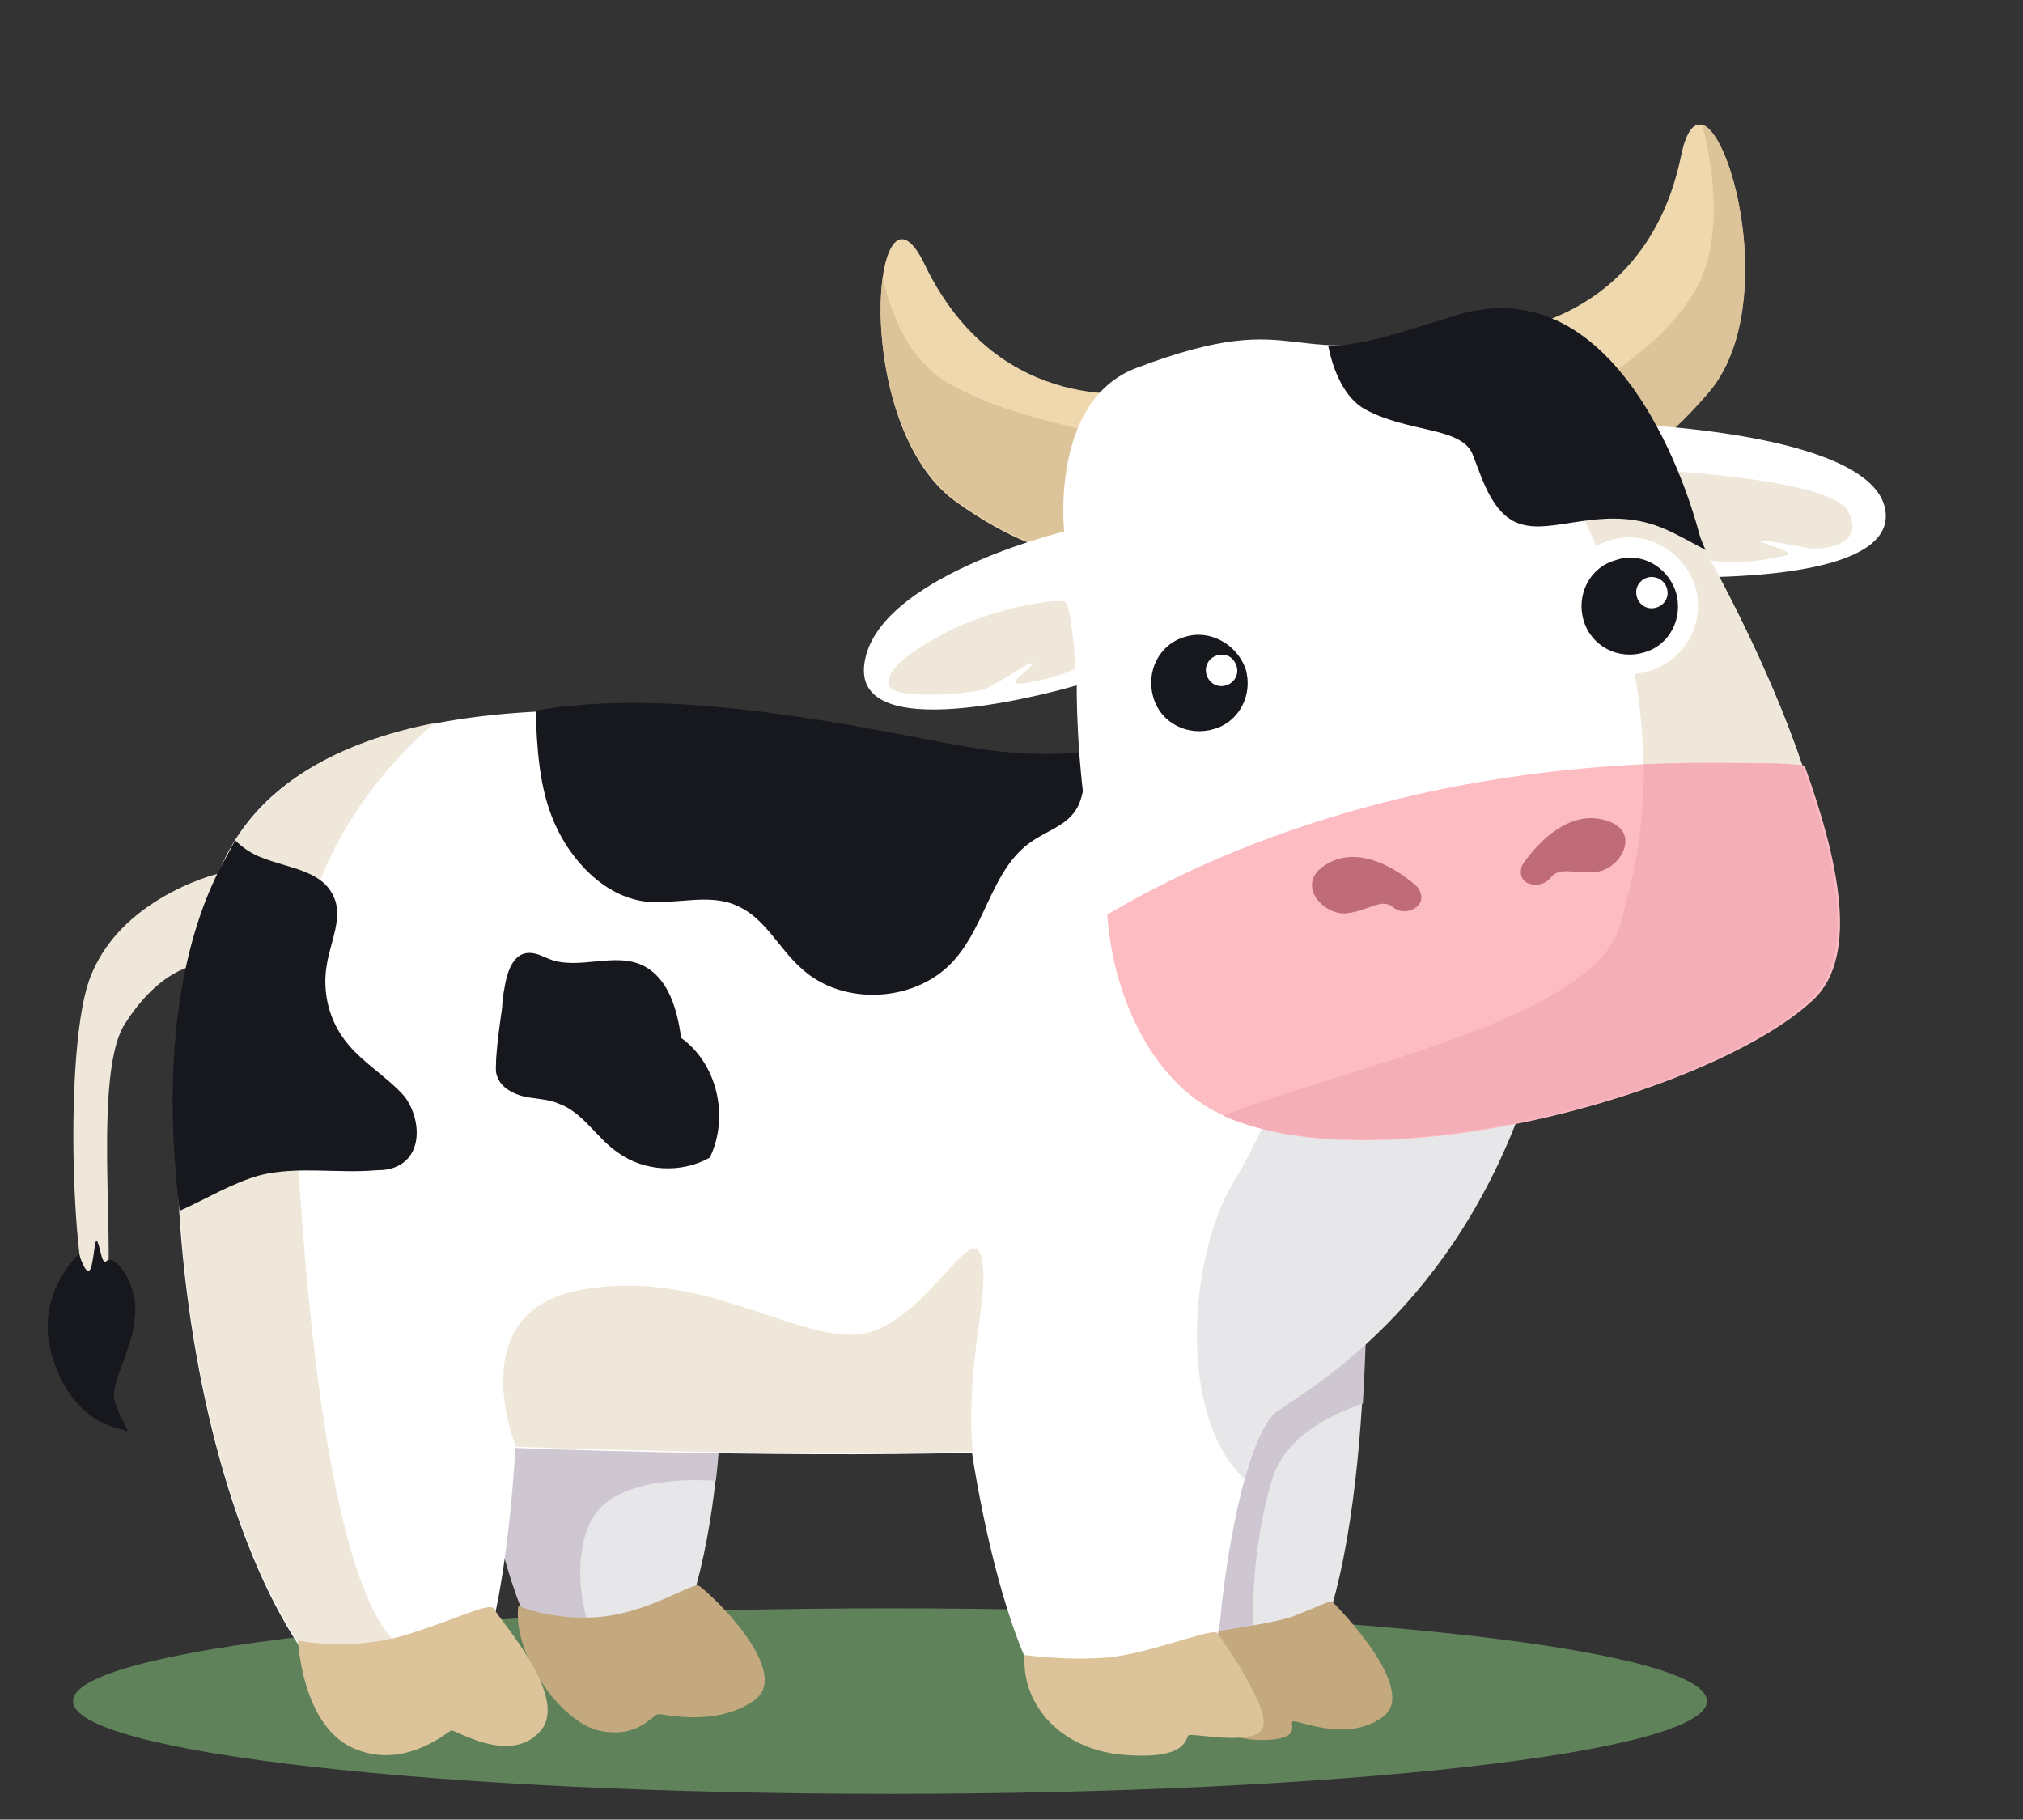 <?xml version="1.0" encoding="utf-8"?>
<!-- Generator: Adobe Illustrator 22.0.0, SVG Export Plug-In . SVG Version: 6.00 Build 0)  -->
<svg version="1.1" id="Слой_1" xmlns="http://www.w3.org/2000/svg" xmlns:xlink="http://www.w3.org/1999/xlink" x="0px" y="0px"
	 viewBox="0 0 338 304" style="enable-background:new 0 0 338 304;" xml:space="preserve">
<rect x="0" y="0" width="338" height="304" fill="#333333" stroke="none"/>
<style type="text/css">
	.st0{fill:#60825B;}
	.st1{fill:#EFE8DA;}
	.st2{fill:#16181E;}
	.st3{fill:#E7E6E8;}
	.st4{fill:#CEC7D1;}
	.st5{fill:#C4A87E;}
	.st6{fill:#FFFFFF;}
	.st7{fill:#DDC399;}
	.st8{fill:#EFD8AE;}
	.st9{fill:#FDBCC2;}
	.st10{fill:#F4AEB7;}
	.st11{fill:#BF6B79;}
</style>
<path class="st0" d="M148.7,299.7c75.4,0,136.5-6.9,136.5-15.5s-61.1-15.5-136.5-15.5s-136.5,6.9-136.5,15.5
	C12.1,292.8,73.3,299.7,148.7,299.7z"/>
<g id="tail">
	<path class="st1" d="M14.4,165.4c-4,14.9-1.9,56.4,2.2,54.4c4.1-2-1.9-39.3,4.3-48.8c7.3-11.4,14.8-10,14.8-10l0.7-15
		C36.1,146,18.4,150.5,14.4,165.4z"/>
	<path class="st2" d="M17.9,210.6c-0.9,0.9-1-1.7-1.6-3.1c-0.5-1.4-0.6,3.8-1.3,4.7s-1.8-2.7-1.8-2.7s-7.9,7-4.3,17.7
		c3.6,10.8,10.9,11.3,12,11.8c1.3,0.7-1.1-2.2-1.8-5.2c-0.6-3.1,3.2-8.4,3.5-14.3C22.9,213.7,18.9,209.6,17.9,210.6z"/>
</g>
<path class="st3" d="M184.4,227.1c0,0-1.5,63.4,24.9,59.4c19.6-3.1,18.8-69.6,18.8-69.6L184.4,227.1z"/>
<path class="st4" d="M184.4,227.1c0,0-1.5,63.4,24.9,59.4c1-0.2,2-0.6,3.1-1c-5-10.7-2.9-28.6,0.2-38.5c2-6.6,9.1-10.5,15.1-12.5
	c0.6-9.8,0.6-17.5,0.6-17.5L184.4,227.1z"/>
<path class="st5" d="M215.9,270.1c-5.3,1.8-24.1,3.9-24.1,3.9c0.2,11.5,11.8,16.7,19,16.7c7,0,4.5-2.7,5.2-3.1
	c0.6-0.4,9.1,3.7,15.1-0.8c6-4.5-7.6-18.3-8.3-19C222.3,267.2,221.3,268,215.9,270.1z"/>
<path class="st3" d="M79,228.7c0,0,3.3,50.1,20.6,55.1c17.3,5,22.4-43.6,20.2-56.6C117.8,214.1,79,228.7,79,228.7z"/>
<path class="st4" d="M79,228.7c0,0,3.3,50.1,20.6,55.1c2.3,0.6,4.1,0.4,6-0.6c-8-6.8-10.9-21.4-6.8-29.2c3.5-6.6,14.4-7,20.8-6.6
	c1-8.5,1-16.3,0.2-20.3C117.8,214.1,79,228.7,79,228.7z"/>
<path class="st5" d="M116.7,264.9c-1.2-0.4-8,4.3-16.1,5.2c-8,0.8-14-1.8-14-1.8c-1,8,7,19.3,13.4,20.8c6.6,1.5,9.1-2.7,9.9-2.7
	c0.8-0.2,9.5,2.3,16.1-2.3C132.8,279.3,117.9,265.4,116.7,264.9z"/>
<path class="st6" d="M214.5,108.8c0,0-17.9,23.5-56.9,16.3c-39-7.2-104-15.5-120.2,18.7c-16.2,33.9-6.5,117.5,21.1,141.1
	c0,0,9.7,6.6,17.9,0c8-6.6,9.7-43,9.7-43s42.3,1.7,76.3,0.8c0,0,6.6,46.3,20.4,47.1c13.8,0.8,20.2-10.5,21.1-19.5
	c0.8-8.8,4.1-30.8,9.7-34.8c5.8-4.1,31.7-18.7,43.1-58.4C268.1,137.2,252.8,107.9,214.5,108.8z"/>
<path class="st1" d="M48.9,173.4c-0.8-26.7,13.6-44,23.7-52.6c-15.9,3.1-28.9,10.1-35.1,22.8C21.3,177.5,30.9,261,58.6,284.7
	c0,0,9.7,6.6,17.9,0c1.5-1,2.7-3.1,3.7-5.8c-2.7-0.6-6.3-1.2-11.1-2.7C55.3,272.1,50.1,213.9,48.9,173.4z"/>
<path class="st7" d="M68.6,272.9c-9.3,3.1-18.8,1.2-18.8,1.2s0.6,14,9.1,17.9c8.5,3.9,15.9-2.7,16.5-2.9c0.6-0.2,9.7,5.8,14.8,0.2
	c5.2-5.6-6.8-18.7-7.5-20.3C82.2,267.4,77.9,269.9,68.6,272.9z"/>
<path class="st3" d="M227.2,147.9c0,0-12.6,35.8-21.1,49.6c-7.2,11.7-9.7,38.6,1.8,49.6c1.5-5.3,3.3-10.1,5.8-11.5
	c5.8-4.1,31.7-18.7,43.1-58.4c3.5-12.5,4.5-23.8,2.9-33.8C244.4,143.6,227.2,147.9,227.2,147.9z"/>
<path class="st2" d="M158.4,124.2c-19.4-3.7-46.8-9.3-68.9-5.5c0.2,6.3,0.6,13,3.1,18.7c2.7,6.3,8.3,12.3,15.1,13.2
	c5.2,0.6,10.9-1.5,15.6,0.8c4.5,2,6.8,7,10.5,10.3c7,6.6,19.6,5.8,25.8-1.5c5.2-6,6.2-15,12.6-19.5c2.5-1.8,5.8-2.7,7.5-5.3
	c1.2-1.8,1.5-4.3,1.5-6.6c0-1,0-2,0-3.1C173.4,126.3,167.3,125.9,158.4,124.2z"/>
<path class="st2" d="M58.1,174.4c-3.1-3.7-4.3-8.6-3.5-13.2c0.6-3.9,2.9-8.2,1-11.7c-2-4.1-7.6-4.5-11.8-6.2
	c-1.7-0.6-3.3-1.7-4.5-2.9c-0.6,1-1.2,2.3-1.8,3.3c-5.6,10.1-11.1,28.6-7.5,58.6c4.5-2,8.8-4.7,13.6-6c6.3-1.5,13-0.2,19.4-0.8
	c1.5,0,2.7-0.2,4-1c3.7-2.3,3.1-8,0.6-11.3C64.8,180,60.8,177.7,58.1,174.4z"/>
<path class="st2" d="M113.8,173.4c-0.6-4.5-2-9.8-6.2-12c-4.8-2.5-10.9,0.8-15.9-1.2c-1-0.4-2-1-3.3-1c-2.7,0-3.7,3.3-4.1,5.8
	c-0.2,1-0.4,2.3-0.4,3.3c-0.4,2.9-0.8,5.5-1,8.5c0,1-0.2,2.3,0.2,3.1c0.6,1.8,2.7,2.9,4.5,3.3c1.8,0.4,4,0.4,5.8,1.2
	c4.1,1.5,6.3,5.8,9.9,8.2c4.3,3.1,10.5,3.5,15.3,0.8C121.9,186.5,119.8,177.7,113.8,173.4z"/>
<path class="st1" d="M163.9,209.8c-1.7-6.2-10.3,13.2-21.6,13.2s-26.2-11.3-45.8-7.4c-19.4,3.9-10.3,26.1-10.3,26.1
	s42.3,1.7,76.3,0.8C161.3,226.6,165.6,216.1,163.9,209.8z"/>
<path class="st7" d="M185.2,276.9c-7,0.6-14-0.4-14-0.4c-0.6,8.5,6.3,16,16.9,16.7c10.5,0.8,9.9-2.9,10.5-3.3
	c0.6-0.4,10.5,1.8,12.3-1c1.8-2.9-6.8-15.2-7.5-16C203.1,271.7,192.4,276.2,185.2,276.9z"/>
<g id="Head">
	<path class="st8" d="M154.5,44.2c-8.6-18.1-12.8,26.8,5.3,39.7c18.1,12.8,25.8,8,27.2,7.4c1.5-0.6,4.5-25.9,4.5-25.9
		S167.1,70.3,154.5,44.2z"/>
	<path class="st7" d="M158.4,64c-6.3-3.7-9.5-11.1-10.9-17.7c-1.5,10.3,1.5,29.6,12.3,37.4c18.1,12.8,25.8,8,27.2,7.4
		c0.8-0.4,2-7.8,3.1-14.6c-0.2-0.2-0.4-0.4-0.6-0.6C184.4,70.8,171.2,71.3,158.4,64z"/>
	<path class="st8" d="M280.9,25.9C275.1,54.3,250,55.5,250,55.5s9.3,23.6,10.8,23.8c1.5,0.2,10.1,3.1,24.6-13.8
		C299.8,48.8,285,6.2,280.9,25.9z"/>
	<path class="st7" d="M284.4,20.8c1.7,6.3,4,20-1.7,28.6c-7.5,11.7-19.6,14.8-21.6,21.8c-0.6,1.7-1,4.1-1.5,6.6c0.6,1,1,1.7,1.2,1.7
		c1.5,0.2,10.1,3.1,24.6-13.8C297,52.3,289.7,22.4,284.4,20.8z"/>
	<path class="st6" d="M270.8,70.8l5.2,25.5c0,0,41.2,2.3,39-11.1C312.8,72,270.8,70.8,270.8,70.8z"/>
	<path class="st1" d="M277.4,78.6c0,0-2,12.1,4.8,14.2c7,2.3,14,0.4,16.1,0c2-0.4-2.7-1.7-4.1-2.3c-1.5-0.6,4.8,0.4,7.5,1
		c2.7,0.6,10.3-0.4,7-6.2C305.6,80,277.4,78.6,277.4,78.6z"/>
	<path class="st6" d="M243.3,54.1c-29.5,9.3-24.3-3.7-53.5,7.4c-14.4,5.5-12,27.3-12,27.3s-31.6,7.6-33.4,22.2
		c-1.8,14.6,35.5,3.5,35.5,3.5s-0.8,50,21.3,67.1s82.1,1.8,99.8-15s-17.3-76.7-17.3-76.7S272.9,44.8,243.3,54.1z"/>
	<path class="st1" d="M243.3,54.1c-2.9,1-5.6,1.7-8,2c8.5,4.7,21.1,13.6,28.1,28c11.6,23.3,14.4,46.5,7.2,70.6
		c-5,16.3-43.3,22.6-62.1,30.8c25.9,10.1,76.3-3.9,92.4-19.1c17.8-16.8-17.3-76.7-17.3-76.7S272.9,44.8,243.3,54.1z"/>
	<path class="st2" d="M243.2,52.7c-10.5,3.3-16.5,5.2-21.3,5c0.8,4.1,2.7,8.8,6.2,10.7c7.2,3.9,15.9,2.9,17.9,7.4
		c1.8,4.5,3.5,11.1,9.1,12c5.6,1,13.8-3.5,23.1,0.6c2.3,1,4.5,2.3,6.8,3.5c-0.8-1.5-1.2-3.1-1.2-3.1S272.6,43.6,243.2,52.7z"/>
	<path class="st9" d="M185,152.8c0.8,12,6,24.1,14.3,30.5c22.1,17.1,85.7,0.6,103.7-16.3c7.8-7.4,4-23.8-1.5-39.1
		C244.5,124.4,205.4,140.7,185,152.8z"/>
	<path class="st10" d="M295.1,127.5c-0.6,0-1,0-1.7,0c-1.7,0-3.3,0-5,0c-0.4,0-0.8,0-1.2,0c-4.3,0-8.5,0-12.6,0.2
		c0.2,9-1.2,17.8-4,27.1c-4.5,15.5-46.2,23.6-66.2,31.6c25.6,11.5,81.7-3.9,98.2-19.5c7.8-7.4,4-23.8-1.5-39.1
		C299.2,127.7,297.2,127.5,295.1,127.5z"/>
	<path class="st6" d="M197,103.3c-6,1.8-9.5,8.2-7.6,14.2c1.8,6,8.3,9.5,14.3,7.6c6-1.8,9.5-8.2,7.6-14.2
		C209.3,104.7,203,101.4,197,103.3z"/>
	<path class="st2" d="M198,106.4c-4.3,1.2-6.6,5.8-5.3,10.1c1.2,4.3,5.8,6.6,10.1,5.3c4.3-1.2,6.6-5.8,5.3-10.1
		C206.6,107.6,202.1,105.1,198,106.4z"/>
	<path class="st6" d="M203.8,109.4c-1.5,0.2-2.5,1.5-2.3,2.9c0.2,1.5,1.5,2.5,2.9,2.3c1.5-0.2,2.5-1.5,2.3-2.9
		C206.4,110.1,205.2,109.2,203.8,109.4z"/>
	<path class="st6" d="M268.9,90.3c-6,1.8-9.5,8.2-7.6,14.2c1.8,6,8.3,9.5,14.3,7.6s9.5-8.2,7.6-14.2
		C281.2,91.9,274.9,88.4,268.9,90.3z"/>
	<path class="st2" d="M269.9,93.6c-4.3,1.2-6.6,5.8-5.3,10.1c1.3,4.3,5.8,6.6,10.1,5.3c4.3-1.2,6.6-5.8,5.3-10.1
		C278.6,94.6,274.1,92.1,269.9,93.6z"/>
	<path class="st6" d="M275.7,96.4c-1.5,0.2-2.5,1.5-2.3,2.9c0.2,1.5,1.5,2.5,2.9,2.3c1.5-0.2,2.5-1.5,2.3-2.9
		C278.4,97.3,277.2,96.3,275.7,96.4z"/>
	<path class="st1" d="M158,105.7c-8,4.1-10.8,7.6-9.1,9.3c1.7,1.7,12.8,1,15.3,0.2c2.5-0.8,8.6-5.3,8.3-4.3c-0.4,1-4.3,3.3-2.3,3.3
		c1.8,0,7-1.2,9.5-2.5c0,0-0.6-10.1-1.7-11.1C176.9,99.8,165.8,101.6,158,105.7z"/>
	<path class="st11" d="M221.3,144.6c-4.8,3.1-0.4,8.2,3.5,8c4-0.4,6-2.7,8-1c2,1.7,6.2-0.2,4.1-3.3
		C237,148.3,228.3,139.9,221.3,144.6z"/>
	<path class="st11" d="M268.7,137.2c-8-2.9-14.4,7.4-14.4,7.4c-1.2,3.5,3.3,4.1,4.8,2c1.7-2,4.1-0.4,8-1
		C270.9,144.9,274.1,139,268.7,137.2z"/>
</g>
</svg>
